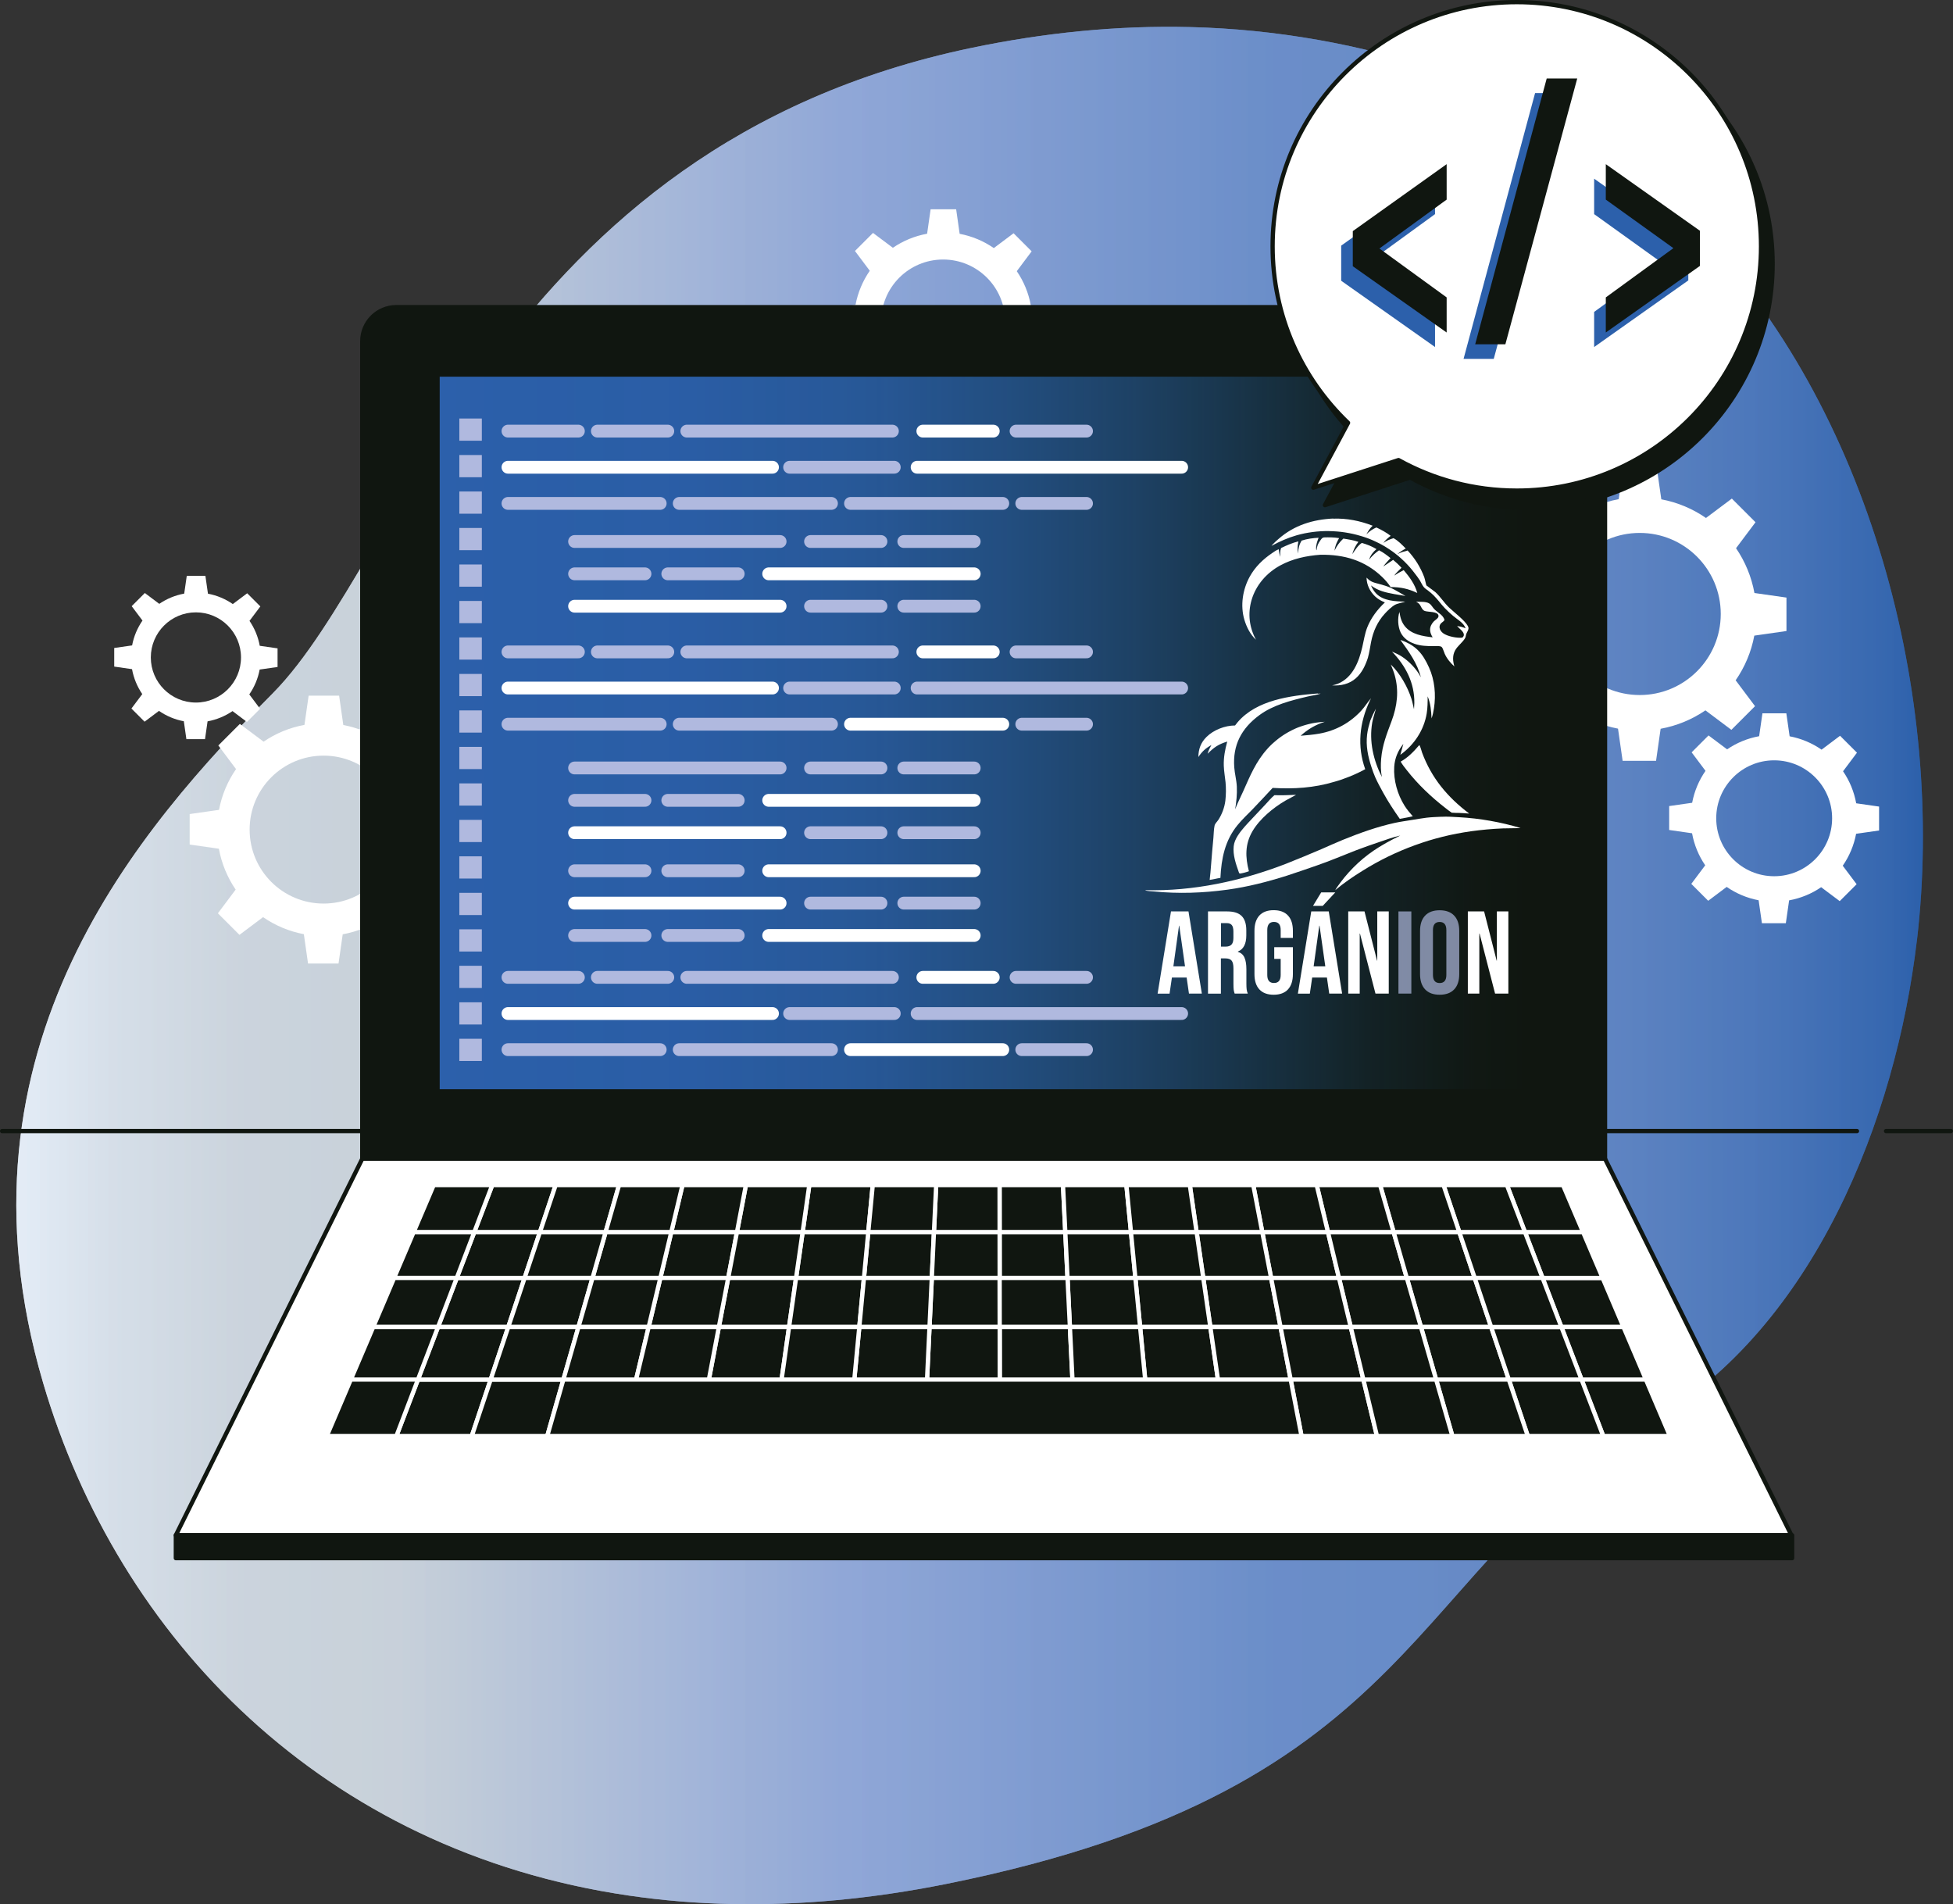 <?xml version="1.0" encoding="UTF-8"?>
<svg id="Capa_2" data-name="Capa 2" xmlns="http://www.w3.org/2000/svg" xmlns:xlink="http://www.w3.org/1999/xlink" viewBox="0 0 457.37 445.89">
  <rect x="0" y="0" width="457.37" height="445.89" fill="#333333" stroke="none"/>
  <defs>
    <style>
      .cls-1, .cls-2, .cls-3, .cls-4, .cls-5, .cls-6, .cls-7 {
        stroke-linecap: round;
        stroke-linejoin: round;
      }

      .cls-1, .cls-3, .cls-4, .cls-5 {
        stroke: #101610;
      }

      .cls-1, .cls-8, .cls-7 {
        fill: #101610;
      }

      .cls-9, .cls-10 {
        opacity: .7;
      }

      .cls-9, .cls-10, .cls-11, .cls-8, .cls-12, .cls-13, .cls-14 {
        stroke-width: 0px;
      }

      .cls-9, .cls-11 {
        fill: url(#Degradado_sin_nombre_95);
      }

      .cls-2 {
        stroke: #b0b9df;
      }

      .cls-2, .cls-5, .cls-6 {
        fill: none;
      }

      .cls-2, .cls-6 {
        stroke-width: 3px;
      }

      .cls-10, .cls-13 {
        fill: #b0b9df;
      }

      .cls-3 {
        fill: url(#Degradado_sin_nombre_104);
      }

      .cls-4, .cls-14 {
        fill: #fff;
      }

      .cls-12 {
        fill: #2c60ab;
      }

      .cls-6, .cls-7 {
        stroke: #fff;
      }
    </style>
    <linearGradient id="Degradado_sin_nombre_95" data-name="Degradado sin nombre 95" x1="3.81" y1="226.08" x2="450.32" y2="226.08" gradientUnits="userSpaceOnUse">
      <stop offset="0" stop-color="#e4edf7"/>
      <stop offset=".05" stop-color="#d6dfe9"/>
      <stop offset=".12" stop-color="#cbd4dd"/>
      <stop offset=".2" stop-color="#c8d1da"/>
      <stop offset=".43" stop-color="#91a8d8"/>
      <stop offset=".66" stop-color="#6b8ec9"/>
      <stop offset=".76" stop-color="#678bc7"/>
      <stop offset=".84" stop-color="#5e84c2"/>
      <stop offset=".91" stop-color="#4d78bb"/>
      <stop offset=".98" stop-color="#3768b0"/>
      <stop offset="1" stop-color="#2c60ab"/>
    </linearGradient>
    <linearGradient id="Degradado_sin_nombre_104" data-name="Degradado sin nombre 104" x1="102.47" y1="171.63" x2="358.25" y2="171.63" gradientUnits="userSpaceOnUse">
      <stop offset="0" stop-color="#2c60ab"/>
      <stop offset=".23" stop-color="rgba(43, 96, 171, .98)" stop-opacity=".98"/>
      <stop offset=".39" stop-color="rgba(43, 98, 172, .93)" stop-opacity=".93"/>
      <stop offset=".52" stop-color="rgba(42, 101, 174, .84)" stop-opacity=".84"/>
      <stop offset=".64" stop-color="rgba(42, 105, 178, .72)" stop-opacity=".72"/>
      <stop offset=".75" stop-color="rgba(40, 110, 182, .56)" stop-opacity=".56"/>
      <stop offset=".85" stop-color="rgba(39, 117, 187, .36)" stop-opacity=".36"/>
      <stop offset=".95" stop-color="rgba(37, 124, 192, .13)" stop-opacity=".13"/>
      <stop offset="1" stop-color="#2581c4" stop-opacity="0"/>
    </linearGradient>
  </defs>
  <g id="Capa_1-2" data-name="Capa 1">
    <g>
      <g>
        <path class="cls-11" d="M448.91,220.22c-4.94,41.8-24.02,90.4-62.14,112.73-57.6,33.74-52.77,85.64-165.19,108.2-17.53,3.52-34.16,5-49.85,4.71-8.43-.16-16.59-.84-24.46-1.99-71.45-10.44-119.53-60.1-137.17-120.05-23.21-78.85,23.14-130.46,53.86-161.56,30.72-31.1,53.23-128,163.57-151.05,16.82-3.51,34.03-5.3,51.23-4.87,39.26.96,82.08,13.85,111.71,40.76,2.22,2.02,4.39,4.12,6.5,6.28,41.18,42.27,58.68,109.86,51.95,166.85Z"/>
        <path class="cls-9" d="M448.91,220.22c-4.94,41.8-24.02,90.4-62.14,112.73-57.6,33.74-52.77,85.64-165.19,108.2-17.53,3.52-34.16,5-49.85,4.71-8.43-.16-16.59-.84-24.46-1.99-71.45-10.44-119.53-60.1-137.17-120.05-23.21-78.85,23.14-130.46,53.86-161.56,30.72-31.1,53.23-128,163.57-151.05,16.82-3.51,34.03-5.3,51.23-4.87,39.26.96,82.08,13.85,111.71,40.76,2.22,2.02,4.39,4.12,6.5,6.28,41.18,42.27,58.68,109.86,51.95,166.85Z"/>
      </g>
      <g>
        <line class="cls-5" x1="441.69" y1="264.85" x2="456.87" y2="264.85"/>
        <line class="cls-5" x1=".5" y1="264.85" x2="434.88" y2="264.85"/>
      </g>
      <g>
        <g>
          <path class="cls-14" d="M418.37,147.76v-7.83l-7.5-1.07c-.7-3.83-2.19-7.39-4.31-10.49l4.56-6.08-5.54-5.54-6.06,4.54c-3.09-2.14-6.63-3.65-10.46-4.37l-1.08-7.53h-7.83l-1.07,7.5c-3.83.7-7.39,2.19-10.49,4.31l-6.08-4.56-5.54,5.54,4.54,6.06c-2.14,3.09-3.65,6.63-4.37,10.46l-7.53,1.08v7.83l7.5,1.07c.7,3.83,2.19,7.39,4.31,10.49l-4.56,6.08,5.54,5.54,6.06-4.54c3.09,2.14,6.63,3.65,10.46,4.37l1.08,7.53h7.83l1.07-7.5c3.83-.7,7.39-2.19,10.49-4.31l6.08,4.56,5.54-5.54-4.54-6.06c2.14-3.09,3.65-6.63,4.37-10.46l7.53-1.08ZM384,162.75c-10.48,0-18.98-8.5-18.98-18.98s8.5-18.98,18.98-18.98,18.98,8.5,18.98,18.98-8.5,18.98-18.98,18.98Z"/>
          <path class="cls-14" d="M440.06,194.47v-5.6l-5.36-.77c-.5-2.74-1.56-5.29-3.08-7.5l3.26-4.35-3.96-3.96-4.33,3.25c-2.21-1.53-4.74-2.61-7.48-3.13l-.77-5.38h-5.6l-.77,5.36c-2.74.5-5.29,1.56-7.5,3.08l-4.35-3.26-3.96,3.96,3.25,4.33c-1.53,2.21-2.61,4.74-3.13,7.48l-5.38.77v5.6l5.36.77c.5,2.74,1.56,5.29,3.08,7.5l-3.26,4.35,3.96,3.96,4.33-3.25c2.21,1.53,4.74,2.61,7.48,3.13l.77,5.38h5.6l.77-5.36c2.74-.5,5.29-1.56,7.5-3.08l4.35,3.26,3.96-3.96-3.25-4.33c1.53-2.21,2.61-4.74,3.13-7.48l5.38-.77ZM415.49,205.18c-7.5,0-13.57-6.08-13.57-13.57s6.08-13.57,13.57-13.57,13.57,6.08,13.57,13.57-6.08,13.57-13.57,13.57Z"/>
        </g>
        <g>
          <path class="cls-14" d="M44.42,190.62v7.14l6.84.98c.64,3.5,2,6.74,3.93,9.57l-4.16,5.55,5.05,5.05,5.53-4.15c2.82,1.95,6.05,3.33,9.55,3.99l.98,6.87h7.14l.98-6.84c3.5-.64,6.74-2,9.57-3.93l5.55,4.16,5.05-5.05-4.15-5.53c1.95-2.82,3.33-6.05,3.99-9.55l6.87-.98v-7.14l-6.84-.98c-.64-3.5-2-6.74-3.93-9.57l4.16-5.55-5.05-5.05-5.53,4.15c-2.82-1.95-6.05-3.33-9.55-3.99l-.98-6.87h-7.14l-.98,6.84c-3.5.64-6.74,2-9.57,3.93l-5.55-4.16-5.05,5.05,4.15,5.53c-1.95,2.82-3.33,6.05-3.99,9.55l-6.87.98ZM75.78,176.94c9.56,0,17.32,7.75,17.32,17.32s-7.75,17.32-17.32,17.32-17.32-7.75-17.32-17.32,7.75-17.32,17.32-17.32Z"/>
          <path class="cls-14" d="M26.75,151.73v4.36l4.17.6c.39,2.13,1.22,4.11,2.4,5.84l-2.54,3.38,3.08,3.08,3.37-2.53c1.72,1.19,3.69,2.03,5.82,2.43l.6,4.19h4.36l.6-4.17c2.13-.39,4.11-1.22,5.84-2.4l3.38,2.54,3.08-3.08-2.53-3.37c1.19-1.72,2.03-3.69,2.43-5.82l4.19-.6v-4.36l-4.17-.6c-.39-2.13-1.22-4.11-2.4-5.84l2.54-3.38-3.08-3.08-3.37,2.53c-1.72-1.19-3.69-2.03-5.82-2.43l-.6-4.19h-4.36l-.6,4.17c-2.13.39-4.11,1.22-5.84,2.4l-3.38-2.54-3.08,3.08,2.53,3.37c-1.19,1.72-2.03,3.69-2.43,5.82l-4.19.6ZM45.88,143.39c5.83,0,10.56,4.73,10.56,10.56s-4.73,10.56-10.56,10.56-10.56-4.73-10.56-10.56,4.73-10.56,10.56-10.56Z"/>
          <path class="cls-14" d="M194.6,72.22v5.98l5.73.82c.53,2.93,1.67,5.65,3.29,8.02l-3.48,4.65,4.23,4.23,4.63-3.47c2.36,1.63,5.07,2.79,8,3.34l.82,5.75h5.98l.82-5.73c2.93-.53,5.65-1.67,8.02-3.29l4.65,3.48,4.23-4.23-3.47-4.63c1.63-2.36,2.79-5.07,3.34-8l5.75-.82v-5.98l-5.73-.82c-.53-2.93-1.67-5.65-3.29-8.02l3.48-4.65-4.23-4.23-4.63,3.47c-2.36-1.63-5.07-2.79-8-3.34l-.82-5.75h-5.98l-.82,5.73c-2.93.53-5.65,1.67-8.02,3.29l-4.65-3.48-4.23,4.23,3.47,4.63c-1.63,2.36-2.79,5.07-3.34,8l-5.75.82ZM220.87,60.77c8.01,0,14.51,6.49,14.51,14.51s-6.49,14.51-14.51,14.51-14.51-6.49-14.51-14.51,6.49-14.51,14.51-14.51Z"/>
        </g>
      </g>
      <g>
        <path class="cls-1" d="M92.81,71.92h275.1c4.4,0,7.97,3.57,7.97,7.97v191.45H84.84V79.89c0-4.4,3.57-7.97,7.97-7.97Z"/>
        <polygon class="cls-4" points="419.53 359.49 41.18 359.49 84.84 271.34 375.88 271.34 419.53 359.49"/>
        <rect class="cls-3" x="102.47" y="87.71" width="255.78" height="167.84"/>
        <g>
          <polygon class="cls-7" points="218.22 299.24 218.72 288.5 203.34 288.5 202.33 299.24 218.22 299.24"/>
          <polygon class="cls-7" points="250 299.24 249.48 288.5 234.1 288.5 234.11 299.24 250 299.24"/>
          <polygon class="cls-7" points="332.77 310.73 349.21 310.73 345.36 299.24 329.46 299.24 332.77 310.73"/>
          <polygon class="cls-7" points="202.33 299.24 203.34 288.5 187.97 288.5 186.43 299.24 202.33 299.24"/>
          <polygon class="cls-7" points="170.54 299.24 172.59 288.5 157.21 288.5 154.65 299.24 170.54 299.24"/>
          <polygon class="cls-7" points="313.57 299.24 310.99 288.5 295.61 288.5 297.68 299.24 313.57 299.24"/>
          <polygon class="cls-7" points="329.46 299.24 326.37 288.5 310.99 288.5 313.57 299.24 329.46 299.24"/>
          <polygon class="cls-7" points="154.65 299.24 157.21 288.5 141.83 288.5 138.76 299.24 154.65 299.24"/>
          <polygon class="cls-7" points="265.89 299.24 264.86 288.5 249.48 288.5 250 299.24 265.89 299.24"/>
          <polygon class="cls-7" points="345.36 299.24 341.75 288.5 326.37 288.5 329.46 299.24 345.36 299.24"/>
          <polygon class="cls-7" points="297.68 299.24 295.61 288.5 280.23 288.5 281.79 299.24 297.68 299.24"/>
          <polygon class="cls-7" points="281.79 299.24 280.23 288.5 264.86 288.5 265.89 299.24 281.79 299.24"/>
          <polygon class="cls-7" points="234.11 299.24 234.1 288.5 218.72 288.5 218.22 299.24 234.11 299.24"/>
          <polygon class="cls-7" points="122.86 299.24 106.97 299.24 102.58 310.73 119.03 310.73 122.86 299.24"/>
          <polygon class="cls-7" points="126.45 288.5 111.08 288.5 106.97 299.24 122.86 299.24 126.45 288.5"/>
          <polygon class="cls-7" points="138.76 299.24 141.83 288.5 126.45 288.5 122.86 299.24 138.76 299.24"/>
          <polygon class="cls-7" points="97.88 323.04 92.83 336.26 110.49 336.26 114.91 323.04 97.88 323.04"/>
          <polygon class="cls-7" points="119.03 310.73 102.58 310.73 97.88 323.04 114.91 323.04 119.03 310.73"/>
          <polygon class="cls-7" points="114.91 323.04 110.49 336.26 128.16 336.26 131.94 323.04 114.91 323.04"/>
          <polygon class="cls-7" points="186.43 299.24 187.97 288.5 172.59 288.5 170.54 299.24 186.43 299.24"/>
          <polygon class="cls-7" points="184.79 310.73 186.43 299.24 170.54 299.24 168.35 310.73 184.79 310.73"/>
          <polygon class="cls-7" points="168.35 310.73 170.54 299.24 154.65 299.24 151.91 310.73 168.35 310.73"/>
          <polygon class="cls-7" points="201.24 310.73 202.33 299.24 186.43 299.24 184.79 310.73 201.24 310.73"/>
          <polygon class="cls-7" points="138.76 299.24 122.86 299.24 119.03 310.73 135.47 310.73 138.76 299.24"/>
          <polygon class="cls-7" points="336.32 323.04 353.35 323.04 349.21 310.73 332.77 310.73 336.32 323.04"/>
          <polygon class="cls-7" points="151.91 310.73 154.65 299.24 138.76 299.24 135.47 310.73 151.91 310.73"/>
          <polygon class="cls-7" points="119.03 310.73 114.91 323.04 131.94 323.04 135.47 310.73 119.03 310.73"/>
          <polygon class="cls-7" points="299.89 310.73 297.68 299.24 281.79 299.24 283.45 310.73 299.89 310.73"/>
          <polygon class="cls-7" points="283.45 310.73 281.79 299.24 265.89 299.24 267 310.73 283.45 310.73"/>
          <polygon class="cls-7" points="332.77 310.73 329.46 299.24 313.57 299.24 316.33 310.73 332.77 310.73"/>
          <polygon class="cls-7" points="234.12 310.73 234.11 299.24 218.22 299.24 217.68 310.73 234.12 310.73"/>
          <polygon class="cls-7" points="267 310.73 265.89 299.24 250 299.24 250.56 310.73 267 310.73"/>
          <polygon class="cls-7" points="250.56 310.73 250 299.24 234.11 299.24 234.12 310.73 250.56 310.73"/>
          <polygon class="cls-7" points="217.68 310.73 218.22 299.24 202.33 299.24 201.24 310.73 217.68 310.73"/>
          <polygon class="cls-7" points="267 310.73 268.19 323.04 285.23 323.04 283.45 310.73 267 310.73"/>
          <polygon class="cls-7" points="283.45 310.73 285.23 323.04 302.26 323.04 299.89 310.73 283.45 310.73"/>
          <polygon class="cls-7" points="135.47 310.73 131.94 323.04 148.97 323.04 151.91 310.73 135.47 310.73"/>
          <polygon class="cls-7" points="299.89 310.73 302.26 323.04 319.29 323.04 316.33 310.73 299.89 310.73"/>
          <polygon class="cls-7" points="234.12 310.73 234.13 323.04 251.16 323.04 250.56 310.73 234.12 310.73"/>
          <polygon class="cls-7" points="316.33 310.73 319.29 323.04 336.32 323.04 332.77 310.73 316.33 310.73"/>
          <polygon class="cls-7" points="250.56 310.73 251.16 323.04 268.19 323.04 267 310.73 250.56 310.73"/>
          <polygon class="cls-7" points="168.35 310.73 166.01 323.04 183.04 323.04 184.79 310.73 168.35 310.73"/>
          <polygon class="cls-7" points="151.91 310.73 148.97 323.04 166.01 323.04 168.35 310.73 151.91 310.73"/>
          <polygon class="cls-7" points="217.68 310.73 217.1 323.04 234.13 323.04 234.12 310.73 217.68 310.73"/>
          <polygon class="cls-7" points="201.24 310.73 200.07 323.04 217.1 323.04 217.68 310.73 201.24 310.73"/>
          <polygon class="cls-7" points="184.79 310.73 183.04 323.04 200.07 323.04 201.24 310.73 184.79 310.73"/>
          <polygon class="cls-7" points="316.33 310.73 313.57 299.24 297.68 299.24 299.89 310.73 316.33 310.73"/>
          <polygon class="cls-7" points="126.45 288.5 130.13 277.5 115.28 277.5 111.08 288.5 126.45 288.5"/>
          <polygon class="cls-7" points="111.08 288.5 96.88 288.5 92.3 299.24 106.97 299.24 111.08 288.5"/>
          <polygon class="cls-7" points="115.28 277.5 101.57 277.5 96.88 288.5 111.08 288.5 115.28 277.5"/>
          <polygon class="cls-7" points="106.97 299.24 92.3 299.24 87.41 310.73 102.58 310.73 106.97 299.24"/>
          <polygon class="cls-7" points="102.58 310.73 87.41 310.73 82.16 323.04 97.88 323.04 102.58 310.73"/>
          <polygon class="cls-7" points="97.88 323.04 82.16 323.04 76.52 336.26 92.83 336.26 97.88 323.04"/>
          <polygon class="cls-7" points="361.25 299.24 365.66 310.73 380.2 310.73 375.31 299.24 361.25 299.24"/>
          <polygon class="cls-7" points="370.38 323.04 385.45 323.04 380.2 310.73 365.66 310.73 370.38 323.04"/>
          <polygon class="cls-7" points="375.46 336.26 391.08 336.26 385.45 323.04 370.38 323.04 375.46 336.26"/>
          <polygon class="cls-7" points="249.48 288.5 248.94 277.5 234.09 277.5 234.1 288.5 249.48 288.5"/>
          <polygon class="cls-7" points="361.25 299.24 375.31 299.24 370.73 288.5 357.12 288.5 361.25 299.24"/>
          <polygon class="cls-7" points="353.35 323.04 370.38 323.04 365.66 310.73 349.21 310.73 353.35 323.04"/>
          <polygon class="cls-7" points="141.83 288.5 144.98 277.5 130.13 277.5 126.45 288.5 141.83 288.5"/>
          <polygon class="cls-7" points="341.75 288.5 345.36 299.24 361.25 299.24 357.12 288.5 341.75 288.5"/>
          <polygon class="cls-7" points="370.73 288.5 366.04 277.5 352.9 277.5 357.12 288.5 370.73 288.5"/>
          <polygon class="cls-7" points="357.12 288.5 352.9 277.5 338.05 277.5 341.75 288.5 357.12 288.5"/>
          <polygon class="cls-7" points="302.26 323.04 304.8 336.26 322.47 336.26 319.29 323.04 302.26 323.04"/>
          <polygon class="cls-7" points="357.79 336.26 375.46 336.26 370.38 323.04 353.35 323.04 357.79 336.26"/>
          <polygon class="cls-7" points="341.75 288.5 338.05 277.5 323.2 277.5 326.37 288.5 341.75 288.5"/>
          <polygon class="cls-7" points="336.32 323.04 340.13 336.26 357.79 336.26 353.35 323.04 336.32 323.04"/>
          <polygon class="cls-7" points="319.29 323.04 322.47 336.26 340.13 336.26 336.32 323.04 319.29 323.04"/>
          <polygon class="cls-7" points="349.21 310.73 365.66 310.73 361.25 299.24 345.36 299.24 349.21 310.73"/>
          <polygon class="cls-7" points="203.34 288.5 204.39 277.5 189.53 277.5 187.97 288.5 203.34 288.5"/>
          <polygon class="cls-7" points="326.37 288.5 323.2 277.5 308.35 277.5 310.99 288.5 326.37 288.5"/>
          <polygon class="cls-7" points="187.97 288.5 189.53 277.5 174.68 277.5 172.59 288.5 187.97 288.5"/>
          <polygon class="cls-7" points="234.1 288.5 234.09 277.5 219.24 277.5 218.72 288.5 234.1 288.5"/>
          <polygon class="cls-7" points="172.59 288.5 174.68 277.5 159.83 277.5 157.21 288.5 172.59 288.5"/>
          <polygon class="cls-7" points="157.21 288.5 159.83 277.5 144.98 277.5 141.83 288.5 157.21 288.5"/>
          <polygon class="cls-7" points="218.72 288.5 219.24 277.5 204.39 277.5 203.34 288.5 218.72 288.5"/>
          <polygon class="cls-7" points="310.99 288.5 308.35 277.5 293.5 277.5 295.61 288.5 310.99 288.5"/>
          <polygon class="cls-7" points="295.61 288.5 293.5 277.5 278.64 277.5 280.23 288.5 295.61 288.5"/>
          <polygon class="cls-7" points="264.86 288.5 263.79 277.5 248.94 277.5 249.48 288.5 264.86 288.5"/>
          <polygon class="cls-7" points="302.26 323.04 285.23 323.04 268.19 323.04 251.16 323.04 234.13 323.04 217.1 323.04 200.07 323.04 183.04 323.04 166.01 323.04 148.97 323.04 131.94 323.04 128.16 336.26 145.82 336.26 163.49 336.26 181.15 336.26 198.81 336.26 216.48 336.26 234.14 336.26 251.81 336.26 269.47 336.26 287.14 336.26 304.8 336.26 302.26 323.04"/>
          <polygon class="cls-7" points="280.23 288.5 278.64 277.5 263.79 277.5 264.86 288.5 280.23 288.5"/>
        </g>
        <rect class="cls-1" x="41.18" y="359.49" width="378.52" height="5.37"/>
      </g>
      <g>
        <g>
          <line class="cls-2" x1="118.96" y1="100.95" x2="135.45" y2="100.95"/>
          <line class="cls-6" x1="118.96" y1="109.41" x2="180.91" y2="109.41"/>
          <line class="cls-6" x1="214.78" y1="109.41" x2="276.73" y2="109.41"/>
          <line class="cls-2" x1="184.92" y1="109.41" x2="209.43" y2="109.41"/>
          <line class="cls-2" x1="118.96" y1="117.88" x2="154.61" y2="117.88"/>
          <line class="cls-2" x1="159.07" y1="117.88" x2="194.72" y2="117.88"/>
          <line class="cls-2" x1="199.18" y1="117.88" x2="234.84" y2="117.88"/>
          <line class="cls-2" x1="239.29" y1="117.88" x2="254.45" y2="117.88"/>
          <line class="cls-2" x1="139.9" y1="100.95" x2="156.39" y2="100.95"/>
          <g>
            <line class="cls-2" x1="237.95" y1="100.95" x2="254.45" y2="100.95"/>
            <line class="cls-6" x1="216.12" y1="100.95" x2="232.61" y2="100.95"/>
            <line class="cls-2" x1="160.85" y1="100.95" x2="208.99" y2="100.95"/>
          </g>
        </g>
        <g>
          <line class="cls-2" x1="118.96" y1="152.65" x2="135.45" y2="152.65"/>
          <line class="cls-6" x1="118.96" y1="161.11" x2="180.91" y2="161.11"/>
          <line class="cls-2" x1="214.78" y1="161.11" x2="276.73" y2="161.11"/>
          <line class="cls-2" x1="184.92" y1="161.11" x2="209.43" y2="161.11"/>
          <line class="cls-2" x1="118.96" y1="169.58" x2="154.61" y2="169.58"/>
          <line class="cls-2" x1="159.07" y1="169.58" x2="194.72" y2="169.58"/>
          <line class="cls-6" x1="199.18" y1="169.58" x2="234.84" y2="169.58"/>
          <line class="cls-2" x1="239.29" y1="169.58" x2="254.45" y2="169.58"/>
          <line class="cls-2" x1="139.9" y1="152.65" x2="156.39" y2="152.65"/>
          <g>
            <line class="cls-2" x1="237.95" y1="152.65" x2="254.45" y2="152.65"/>
            <line class="cls-6" x1="216.12" y1="152.65" x2="232.61" y2="152.65"/>
            <line class="cls-2" x1="160.85" y1="152.65" x2="208.99" y2="152.65"/>
          </g>
        </g>
        <g>
          <line class="cls-2" x1="118.96" y1="228.86" x2="135.45" y2="228.86"/>
          <line class="cls-6" x1="118.96" y1="237.33" x2="180.91" y2="237.33"/>
          <line class="cls-2" x1="214.78" y1="237.33" x2="276.73" y2="237.33"/>
          <line class="cls-2" x1="184.92" y1="237.33" x2="209.43" y2="237.33"/>
          <line class="cls-2" x1="118.96" y1="245.79" x2="154.61" y2="245.79"/>
          <line class="cls-2" x1="159.07" y1="245.79" x2="194.72" y2="245.79"/>
          <line class="cls-6" x1="199.18" y1="245.79" x2="234.84" y2="245.79"/>
          <line class="cls-2" x1="239.29" y1="245.79" x2="254.45" y2="245.79"/>
          <line class="cls-2" x1="139.9" y1="228.86" x2="156.39" y2="228.86"/>
          <g>
            <line class="cls-2" x1="237.95" y1="228.86" x2="254.45" y2="228.86"/>
            <line class="cls-6" x1="216.12" y1="228.86" x2="232.61" y2="228.86"/>
            <line class="cls-2" x1="160.85" y1="228.86" x2="208.99" y2="228.86"/>
          </g>
        </g>
        <g>
          <g>
            <line class="cls-2" x1="211.66" y1="126.8" x2="228.15" y2="126.8"/>
            <line class="cls-2" x1="189.82" y1="126.8" x2="206.31" y2="126.8"/>
            <line class="cls-2" x1="134.56" y1="126.8" x2="182.69" y2="126.8"/>
          </g>
          <g>
            <line class="cls-2" x1="211.66" y1="141.95" x2="228.15" y2="141.95"/>
            <line class="cls-2" x1="189.82" y1="141.95" x2="206.31" y2="141.95"/>
            <line class="cls-6" x1="134.56" y1="141.95" x2="182.69" y2="141.95"/>
          </g>
          <g>
            <line class="cls-2" x1="151.05" y1="134.37" x2="134.56" y2="134.37"/>
            <line class="cls-2" x1="172.88" y1="134.37" x2="156.39" y2="134.37"/>
            <line class="cls-6" x1="228.15" y1="134.37" x2="180.02" y2="134.37"/>
          </g>
        </g>
        <g>
          <g>
            <line class="cls-2" x1="211.66" y1="179.83" x2="228.15" y2="179.83"/>
            <line class="cls-2" x1="189.82" y1="179.83" x2="206.31" y2="179.83"/>
            <line class="cls-2" x1="134.56" y1="179.83" x2="182.69" y2="179.83"/>
          </g>
          <g>
            <line class="cls-2" x1="211.66" y1="194.99" x2="228.15" y2="194.99"/>
            <line class="cls-2" x1="189.82" y1="194.99" x2="206.31" y2="194.99"/>
            <line class="cls-6" x1="134.56" y1="194.99" x2="182.69" y2="194.99"/>
          </g>
          <g>
            <line class="cls-2" x1="151.05" y1="187.41" x2="134.56" y2="187.41"/>
            <line class="cls-2" x1="172.88" y1="187.41" x2="156.39" y2="187.41"/>
            <line class="cls-6" x1="228.15" y1="187.41" x2="180.02" y2="187.41"/>
          </g>
        </g>
        <g>
          <g>
            <line class="cls-2" x1="151.05" y1="203.9" x2="134.56" y2="203.9"/>
            <line class="cls-2" x1="172.88" y1="203.9" x2="156.39" y2="203.9"/>
            <line class="cls-6" x1="228.15" y1="203.9" x2="180.02" y2="203.9"/>
          </g>
          <g>
            <line class="cls-2" x1="151.05" y1="219.05" x2="134.56" y2="219.05"/>
            <line class="cls-2" x1="172.88" y1="219.05" x2="156.39" y2="219.05"/>
            <line class="cls-6" x1="228.15" y1="219.05" x2="180.02" y2="219.05"/>
          </g>
          <g>
            <line class="cls-2" x1="211.66" y1="211.48" x2="228.15" y2="211.48"/>
            <line class="cls-2" x1="189.82" y1="211.48" x2="206.31" y2="211.48"/>
            <line class="cls-6" x1="134.56" y1="211.48" x2="182.69" y2="211.48"/>
          </g>
        </g>
        <g>
          <rect class="cls-13" x="107.57" y="98" width="5.27" height="5.2"/>
          <rect class="cls-13" x="107.57" y="106.55" width="5.27" height="5.2"/>
          <rect class="cls-13" x="107.57" y="115.09" width="5.27" height="5.2"/>
          <rect class="cls-13" x="107.57" y="123.63" width="5.27" height="5.2"/>
          <rect class="cls-13" x="107.57" y="132.18" width="5.27" height="5.2"/>
          <rect class="cls-13" x="107.57" y="140.72" width="5.27" height="5.2"/>
          <rect class="cls-13" x="107.57" y="149.26" width="5.27" height="5.2"/>
          <rect class="cls-13" x="107.57" y="157.81" width="5.27" height="5.2"/>
          <rect class="cls-13" x="107.57" y="166.35" width="5.27" height="5.2"/>
          <rect class="cls-13" x="107.57" y="174.89" width="5.27" height="5.2"/>
          <rect class="cls-13" x="107.57" y="183.44" width="5.27" height="5.2"/>
          <rect class="cls-13" x="107.57" y="191.98" width="5.27" height="5.2"/>
          <rect class="cls-13" x="107.57" y="200.52" width="5.27" height="5.2"/>
          <rect class="cls-13" x="107.57" y="209.07" width="5.27" height="5.2"/>
          <rect class="cls-13" x="107.57" y="217.61" width="5.27" height="5.2"/>
          <rect class="cls-13" x="107.57" y="226.15" width="5.27" height="5.2"/>
          <rect class="cls-13" x="107.57" y="234.7" width="5.27" height="5.2"/>
          <rect class="cls-13" x="107.57" y="243.24" width="5.27" height="5.2"/>
        </g>
      </g>
      <g>
        <path class="cls-1" d="M357.94,4.59c-31.59,0-57.19,25.61-57.19,57.19,0,16.25,6.79,30.91,17.67,41.32l-8.14,15.19,19.96-6.47c8.21,4.55,17.65,7.15,27.7,7.15,31.59,0,57.19-25.61,57.19-57.19s-25.61-57.19-57.19-57.19Z"/>
        <path class="cls-4" d="M355.22.5c-31.59,0-57.19,25.61-57.19,57.19,0,16.25,6.79,30.91,17.67,41.32l-8.14,15.19,19.96-6.47c8.21,4.55,17.65,7.15,27.7,7.15,31.59,0,57.19-25.61,57.19-57.19S386.8.5,355.22.5Z"/>
      </g>
      <g>
        <path class="cls-12" d="M336.07,81.26l-21.98-15.52v-8.22l21.98-15.68v8.3l-15.75,11.45,15.75,11.45v8.22Z"/>
        <path class="cls-12" d="M342.75,84.03l16.75-62.24h7.15l-16.83,62.24h-7.07Z"/>
        <path class="cls-12" d="M373.33,81.26v-8.22l15.83-11.53-15.83-11.37v-8.3l22.05,15.6v8.22l-22.05,15.6Z"/>
      </g>
      <g>
        <path class="cls-8" d="M338.79,77.86l-21.98-15.52v-8.22l21.98-15.68v8.3l-15.75,11.45,15.75,11.45v8.22Z"/>
        <path class="cls-8" d="M345.47,80.62l16.75-62.24h7.15l-16.83,62.24h-7.07Z"/>
        <path class="cls-8" d="M376.06,77.86v-8.22l15.83-11.53-15.83-11.37v-8.3l22.05,15.6v8.22l-22.05,15.6Z"/>
      </g>
      <g>
        <path class="cls-14" d="M303.41,186.12h.1c-.13.12-2.11,1.13-2.47,1.35-2.87,1.67-6.03,4.27-7.72,7.16-1.78,3.04-1.7,6.08-.84,9.38-.64.24-1.47.47-2.15.55-.13-.08-.15-.2-.22-.33-.67-1.91-1.42-4.03-1.19-6.08.09-.87.46-1.69.92-2.42.95-1.51,2.24-2.81,3.45-4.11l2.98-3.16c.71-.74,1.4-1.62,2.19-2.26,1.64.05,3.32,0,4.96-.08Z"/>
        <path class="cls-14" d="M320.06,135.28c.95,1.04,1.74,1.14,3.04,1.49.84.23,1.75.5,2.54.85,1.2.54,2.34,1.3,3.5,1.93-.88-.13-1.76-.28-2.63-.44-2.01-.37-3.77-.75-5.44-2.02.3.68.68,1.35,1.2,1.88,1.69,1.76,4.53,1.86,6.82,1.9-.7.26-1.84.44-2.39.75-.8.44-1.76,1.38-2.38,2.06-1.76,1.93-2.75,4.16-3.24,6.71-.23,1.22-.4,2.43-.73,3.62-.56,1.75-1.41,3.57-2.82,4.81-1.55,1.37-3.54,1.8-5.56,1.67.45-.1.88-.2,1.31-.37,3.53-1.44,4.97-5.19,5.76-8.63.35-1.52.58-3.11,1.15-4.57.89-2.25,2.38-4.2,4.13-5.85-.84-.36-1.61-.76-2.28-1.4-1.22-1.17-1.98-2.71-2.01-4.4Z"/>
        <path class="cls-14" d="M332.37,174.47c.22.13.55,1.44.66,1.75,2.22,5.99,5.98,10.47,11.05,14.29-.77-.07-1.55-.12-2.33-.15-.59-.02-1.19,0-1.78-.06-.52-.33-1.01-.74-1.5-1.12-3.3-2.55-6.42-5.52-9-8.81-.51-.65-1.05-1.31-1.45-2.03,1.74-.96,3.07-2.37,4.35-3.86Z"/>
        <path class="cls-14" d="M312.24,121.45c3.16-.12,6.28.51,9.22,1.65-.64.6-1.04,1.27-1.47,2.02.72-.72,1.41-1.2,2.34-1.61,1.12.51,2.37,1.21,3.35,1.96-.65.51-1.23.98-1.71,1.66.79-.55,1.46-.83,2.38-1.11,1.05.56,2.03,1.57,2.86,2.43-.73.37-1.36.81-1.99,1.31.42-.19.83-.39,1.27-.52.39-.12.78-.18,1.15-.34.21.23.42.46.62.69.2.24.39.48.58.72.19.24.37.49.55.75.18.25.35.51.51.77.16.26.32.53.47.8.15.27.29.54.43.82.14.28.27.56.39.84.12.28.24.57.35.86.16.42.41,1.76.51,1.94.03.06,1.85,1.34,2.08,1.55,1.21,1.1,2.06,2.52,3.25,3.65,1.16,1.09,3.68,3.01,4.37,4.3.05.09.09.19.12.29.14.52-.23.97-.43,1.42-.17.37-.14.82-.36,1.17-.64,1.05-1.75,1.79-2.32,2.85-.64,1.19-.54,2.48-.16,3.74-.93-.83-1.78-1.85-2.28-3-.17-.39-.28-.82-.46-1.2-.1-.2-.22-.41-.45-.48-.5-.16-1.22-.08-1.74-.08-1.5,0-2.99-.04-4.43-.55-1.38-.48-2.6-1.34-3.24-2.68-.63-1.33-.75-3.38-.26-4.77.17,1.23.45,2.33,1.24,3.32,1.56,1.96,4.2,2.35,6.53,2.62-.32-.52-.58-1.09-.6-1.7-.02-.83.36-1.49.91-2.07.28-.27.68-.49.91-.8.11-.15.19-.38.14-.56-.24-.97-2.43-.76-3.22-1.05-.69-.25-.85-1.2-1.33-1.69-.2-.2-.45-.33-.69-.46.9.03,2.32-.1,3.1.41.52.34.76.93,1.19,1.35.78.78,2.09,1.36,2.37,2.53-.2.33-.62.53-.88.83-.23.27-.32.62-.28.96.06.51.41.96.81,1.27.99.76,3.3,1.21,4.54,1.05.17-.19.33-.35.34-.62.05-.76-1.09-1.51-1.54-2.04-.01-.02-.03-.04-.04-.05.71.09,1.34.26,1.99.53-.06-.14-.12-.28-.19-.41-.55-1.02-1.82-1.73-2.69-2.46-.69-.58-1.37-1.2-1.99-1.85-.92-.95-1.66-2.05-2.61-2.98-.38-.37-.78-.72-1.2-1.04-.38-.3-.84-.57-1.14-.94-.35-.44-.59-1.03-.88-1.51-.37-.59-.81-1.16-1.24-1.71-.1-.13-.2-.26-.3-.39-.1-.13-.2-.25-.3-.38-.1-.13-.21-.25-.31-.37-.11-.12-.21-.25-.32-.37-.11-.12-.22-.24-.33-.36-.11-.12-.22-.24-.33-.35-.11-.12-.23-.23-.34-.35-.11-.11-.23-.23-.35-.34-.12-.11-.23-.22-.35-.33-.12-.11-.24-.22-.36-.33-.12-.11-.24-.21-.37-.32-.12-.11-.25-.21-.37-.31-.13-.1-.25-.2-.38-.3-.13-.1-.26-.2-.39-.3-.13-.1-.26-.19-.39-.29-.13-.09-.26-.19-.4-.28-.13-.09-.27-.18-.4-.27-.14-.09-.27-.18-.41-.26-.14-.09-.27-.17-.41-.26-.14-.08-.28-.17-.42-.25-.14-.08-.28-.16-.42-.24-.14-.08-.28-.16-.43-.23-.14-.08-.29-.15-.43-.22-.14-.07-.29-.14-.44-.21-.15-.07-.29-.14-.44-.21-.15-.07-.3-.13-.44-.2-.15-.06-.3-.13-.45-.19-.15-.06-.3-.12-.45-.18-.15-.06-.3-.11-.46-.17-.15-.05-.31-.11-.46-.16-.15-.05-.31-.1-.46-.15-.15-.05-.31-.1-.46-.14-.3-.09-.61-.18-.92-.26-.31-.08-.62-.16-.93-.23-.31-.07-.62-.13-.93-.19-.31-.06-.63-.11-.94-.16-.31-.05-.63-.09-.95-.13-.32-.04-.63-.07-.95-.09-.32-.03-.63-.05-.95-.06-.32-.01-.64-.02-.95-.03-.32,0-.64,0-.95,0-.32,0-.64.02-.95.04-.32.02-.63.04-.95.07s-.63.07-.95.11c-.32.04-.63.09-.94.14-.31.05-.63.11-.94.17-.31.06-.62.13-.93.21-.31.07-.62.15-.92.24-2.04.58-4.04,1.47-5.9,2.48.09-.12.19-.23.29-.35.42-.46.91-.88,1.38-1.29,3.63-3.19,8.06-4.55,12.82-4.76Z"/>
        <path class="cls-14" d="M310.03,125.84c1.2-.03,2.38-.04,3.57.17-.56.98-.93,1.8-1.08,2.94.56-1.13,1.14-1.96,2.07-2.83,1.19.18,2.38.37,3.53.76-.67.84-1.15,1.87-1.44,2.9.62-.89,1.32-2.06,2.25-2.65,1.2.35,2.34.79,3.42,1.45-.78.66-1.44,1.49-1.71,2.48.66-.89,1.4-1.55,2.31-2.2.97.46,1.85,1.16,2.69,1.82-.58.66-1.19,1.26-1.7,1.98.77-.53,1.54-1.04,2.32-1.56.7.57,1.34,1.18,1.96,1.85-.6.61-1.22,1.13-1.72,1.83.74-.47,1.43-.89,2.23-1.28,1.35,1.59,2.62,3.3,3.18,5.35-2.1-.99-3.91-1.39-6.24-1.38-.56-.86-1.22-1.63-1.96-2.34-4.06-3.92-8.94-5.31-14.47-5.23-3.28.23-6.51.92-9.42,2.5-3.2,1.74-5.71,4.61-6.73,8.14-.91,3.15-.52,6.4,1.05,9.26-1.33-1.2-2.21-2.97-2.72-4.67-.99-3.35-.4-7.13,1.28-10.15,1.26-2.27,3.11-4.05,5.25-5.49.46-.31.99-.71,1.53-.87.07.61.14,1.19.35,1.77-.04-.72-.06-1.36.18-2.06,1.3-.63,2.64-1.22,4.05-1.56-.19.99-.26,1.86-.08,2.86.05-1.13.25-2.05.84-3.04,1.26-.42,2.65-.6,3.98-.67-.21.56-.42,1.12-.52,1.71-.05.3-.14.97.04,1.23.16-1.13.28-1.47.97-2.43.23-.32.37-.52.77-.59Z"/>
        <path class="cls-14" d="M328,149.86c.07.02.13.05.2.07,3.44,1.27,4.97,3.08,6.45,6.35,1.35,2.97,1.66,6.41,1.16,9.61-.12.78-.28,1.59-.56,2.33-.08-1.8-.22-3.47-.91-5.16,0,1.34,0,2.66-.22,3.99-.65,3.95-2.95,7.38-6.18,9.7.23-.86.46-1.72.71-2.57-1.27,1.62-2.01,3.33-2.14,5.39-.19,3.12.77,6.5,2.44,9.13.56.88,1.22,1.66,1.91,2.44-1,.25-2.04.41-3.05.6-1.37-1.96-2.72-3.99-3.87-6.09-.65-1.19-1.32-2.4-1.87-3.63-.35-.79-.63-1.61-.9-2.43-.82-2.49-1.32-4.94-1.01-7.57.13-1.14.43-2.19.75-3.29.39-.97.82-1.87,1.31-2.8-.27,1.1-.66,2.14-.86,3.27-.76,4.39.27,8.82,2.26,12.75-.28-1.43-.29-2.82-.17-4.26.27-3.22,1.32-5.84,2.44-8.83,1.32-3.52,1.77-7.11.73-10.77-.24-.85-.58-1.67-.91-2.49,2.13,2.03,3.95,5.25,4.83,8.03.26.81.4,1.63.6,2.45.04-.47.07-.95.08-1.43.07-4.74-2.02-8.73-5.24-12.07.74.32,1.49.64,2.17,1.07,1.78,1.12,3.65,3.05,4.6,4.94-.81-3.25-2.84-6.05-4.78-8.72Z"/>
        <path class="cls-14" d="M337.52,191.26c1.39-.08,2.78.02,4.17.1,1.22.07,2.44.17,3.66.31s2.43.32,3.63.53c1.21.21,2.4.46,3.59.74,1.19.28,2.37.6,3.54.95-1.37.08-2.76.04-4.13.09-2.51.1-5,.33-7.49.67-.56.08-1.12.16-1.68.26-.56.09-1.11.19-1.67.3s-1.11.22-1.66.34c-.55.12-1.1.25-1.65.39-.55.14-1.09.28-1.64.43-.54.15-1.09.31-1.63.47-.54.17-1.08.34-1.61.52-.54.18-1.07.37-1.6.56-.53.19-1.06.39-1.59.6-.53.21-1.05.42-1.57.64-.52.22-1.04.45-1.55.68-.51.23-1.03.48-1.53.72-.51.25-1.01.5-1.51.76-.5.26-1,.53-1.49.8-.49.27-.98.56-1.47.84-.49.29-.97.58-1.45.88-2.27,1.4-4.46,2.89-6.5,4.61.34-.63.8-1.22,1.22-1.79.31-.41.62-.82.95-1.22.33-.4.66-.79,1.01-1.17.34-.38.7-.76,1.06-1.12s.73-.72,1.11-1.07c.38-.35.77-.69,1.16-1.02s.8-.65,1.21-.96c.41-.31.83-.61,1.25-.9.42-.29.86-.57,1.29-.84,1.06-.66,2.18-1.28,3.29-1.86.56-.29,1.14-.55,1.69-.86-1.67.39-3.32.98-4.95,1.54-1.82.61-3.63,1.25-5.42,1.93-3.08,1.19-6.13,2.51-9.26,3.58-2.3.78-4.59,1.61-6.91,2.35-4.54,1.44-9.19,2.63-13.91,3.28-5.76.79-11.47.99-17.27.42-.39-.04-1.75-.09-1.99-.27h.04s.02-.03.02-.03c11.16.28,22.43-2.14,32.81-6.15,2.83-1.12,5.63-2.28,8.43-3.48,1.66-.72,3.31-1.48,4.98-2.16,3.92-1.59,7.98-3.05,12.12-3.96,1.33-.29,2.69-.47,4.03-.69,1.15-.18,2.3-.39,3.45-.53,1.12-.13,2.26-.17,3.39-.22Z"/>
        <path class="cls-14" d="M308.62,162.44c.22-.03.45-.02.68-.02-.97.33-2.07.44-3.08.68-3.87.92-8.04,1.96-11.29,4.36-4.18,3.08-6.28,6.99-5.88,12.24.11,1.51.53,2.97.6,4.5.09,1.77-.12,3.57-.39,5.32.53-1.44,1.24-2.79,1.86-4.18,1.61-3.61,3-7.03,5.7-10.01.11-.12.21-.23.32-.35s.22-.23.33-.34c.11-.11.23-.22.34-.33.12-.11.23-.22.35-.32s.24-.21.36-.31c.12-.1.24-.2.36-.31.12-.1.25-.2.37-.3.13-.1.25-.19.38-.29.13-.09.26-.19.39-.28.13-.09.26-.18.39-.27.13-.09.27-.17.4-.26.13-.08.27-.17.41-.25.14-.08.27-.16.41-.24s.28-.15.42-.23c.14-.07.28-.15.42-.22.14-.07.28-.14.43-.21.14-.07.29-.13.43-.2.15-.06.29-.13.44-.19.15-.06.29-.12.44-.17.15-.06.3-.11.45-.16.15-.05.3-.1.45-.15.15-.05.3-.1.45-.14.15-.05.3-.09.46-.13.15-.04.31-.08.46-.12.15-.04.31-.07.46-.11.15-.03.31-.07.47-.1.16-.03.31-.06.47-.08.16-.03.31-.05.47-.07.16-.02.31-.04.47-.06.16-.02.32-.03.47-.05.16-.01.32-.03.47-.04.16-.01.32-.02.47-.03-.26.08-.52.17-.78.27s-.51.2-.76.31c-.25.11-.5.23-.74.35-.24.12-.49.26-.72.39-.24.14-.47.28-.7.43s-.45.31-.67.47c-.22.16-.44.33-.65.51-.21.17-.42.36-.62.54,1.46-.13,2.93-.24,4.37-.5,3.84-.69,7.16-2.5,9.82-5.37.83-.9,1.45-1.96,2.26-2.87l.03-.03c-.09.19-.19.38-.28.57-2.44,5.14-3,10.64-1.08,16.03-.8.44-1.61.84-2.45,1.21-.83.37-1.68.71-2.54,1.01-.71.3-1.51.5-2.25.73-4.73,1.43-9.53,1.72-14.44,1.43-1.57,1.66-3.11,3.37-4.71,5.01-1.19,1.21-2.45,2.4-3.53,3.72-2.94,3.62-3.77,7.81-3.99,12.34-.85.12-1.67.36-2.52.47.16-1.15.23-2.32.33-3.47.16-2.13.35-4.27.55-6.4.09-.92.07-1.93.27-2.83.11-.51.6-.92.88-1.35.86-1.32,1.46-2.94,1.65-4.51.08-.72.12-1.44.13-2.16,0-.72-.02-1.44-.09-2.16-.13-1.29-.37-2.56-.41-3.86-.06-1.91.29-3.81.81-5.65-2.07.62-3.09,1.34-4.6,2.85.19-.74.53-1.38.89-2.04-1.37.76-2.2,1.52-3.05,2.81.01-1.85.57-3.38,1.9-4.7,1.67-1.66,4.34-2.69,6.69-2.69.19-.26.39-.5.59-.75,4.45-5.23,12.36-6.23,18.78-6.75Z"/>
      </g>
      <g>
        <path class="cls-14" d="M274.23,213.42h4.1l3.13,19.24h-3.02l-.55-3.82v.06h-3.44l-.55,3.77h-2.8l3.13-19.24ZM277.52,226.28l-1.35-9.51h-.06l-1.32,9.51h2.72Z"/>
        <path class="cls-14" d="M282.91,213.42h4.48c1.56,0,2.69.36,3.41,1.09.71.72,1.07,1.84,1.07,3.34v1.18c0,2-.66,3.26-1.98,3.79v.06c.73.22,1.25.67,1.55,1.35.3.68.45,1.59.45,2.72v3.38c0,.55.02.99.06,1.33.04.34.13.67.27,1h-3.08c-.11-.31-.18-.6-.22-.88-.04-.27-.06-.77-.06-1.48v-3.52c0-.88-.14-1.49-.43-1.84-.28-.35-.77-.52-1.47-.52h-1.04v8.25h-3.02v-19.24ZM287.04,221.66c.6,0,1.06-.16,1.36-.47.3-.31.45-.83.45-1.57v-1.48c0-.7-.12-1.2-.37-1.51-.25-.31-.64-.47-1.17-.47h-1.37v5.5h1.1Z"/>
        <path class="cls-14" d="M294.93,231.68c-.77-.83-1.15-2.03-1.15-3.59v-10.12c0-1.56.38-2.75,1.15-3.59.77-.83,1.89-1.25,3.35-1.25s2.58.42,3.35,1.25c.77.83,1.15,2.03,1.15,3.59v1.65h-2.86v-1.84c0-1.26-.52-1.9-1.57-1.9s-1.57.63-1.57,1.9v10.53c0,1.25.52,1.87,1.57,1.87s1.57-.62,1.57-1.87v-3.77h-1.51v-2.75h4.37v6.3c0,1.56-.38,2.75-1.15,3.59-.77.83-1.89,1.25-3.35,1.25s-2.58-.42-3.35-1.25Z"/>
        <path class="cls-14" d="M307.08,213.42h4.1l3.13,19.24h-3.02l-.55-3.82v.06h-3.44l-.55,3.77h-2.8l3.13-19.24ZM309.41,208.96h3.3l-2.94,3.16h-2.28l1.92-3.16ZM310.37,226.28l-1.35-9.51h-.06l-1.32,9.51h2.72Z"/>
        <path class="cls-14" d="M315.76,213.42h3.79l2.94,11.52h.05v-11.52h2.69v19.24h-3.11l-3.63-14.05h-.06v14.05h-2.69v-19.24Z"/>
        <path class="cls-10" d="M327.5,213.42h3.02v19.24h-3.02v-19.24Z"/>
        <path class="cls-10" d="M333.74,231.67c-.79-.84-1.18-2.03-1.18-3.57v-10.12c0-1.54.39-2.73,1.18-3.57.79-.84,1.92-1.26,3.41-1.26s2.62.42,3.41,1.26c.79.84,1.18,2.03,1.18,3.57v10.12c0,1.54-.39,2.73-1.18,3.57-.79.84-1.92,1.26-3.41,1.26s-2.62-.42-3.41-1.26ZM338.72,228.29v-10.5c0-1.26-.52-1.9-1.57-1.9s-1.57.63-1.57,1.9v10.5c0,1.26.52,1.9,1.57,1.9s1.57-.63,1.57-1.9Z"/>
        <path class="cls-14" d="M343.77,213.42h3.79l2.94,11.52h.05v-11.52h2.69v19.24h-3.11l-3.63-14.05h-.06v14.05h-2.69v-19.24Z"/>
      </g>
    </g>
  </g>
</svg>
